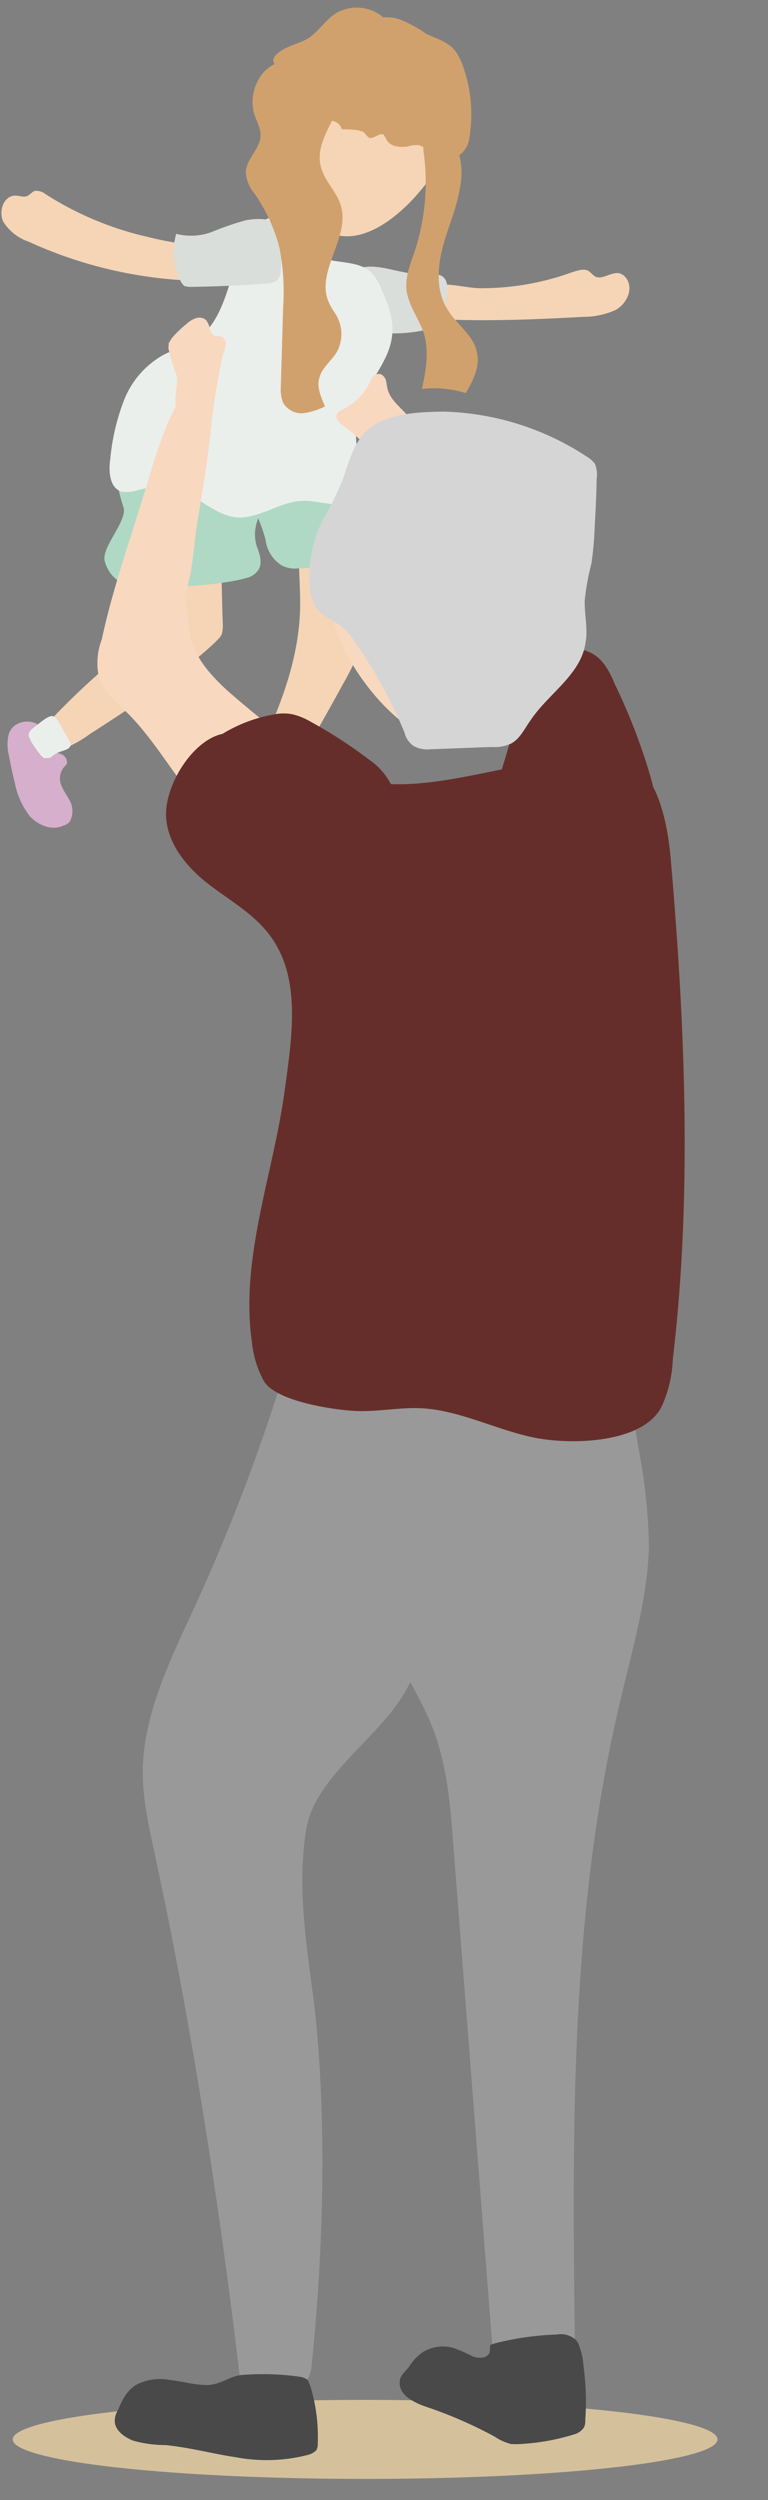 <svg xmlns="http://www.w3.org/2000/svg" xmlns:xlink="http://www.w3.org/1999/xlink" width="116.599" height="379.554" viewBox="0 0 116.599 379.554"><rect x="0" y="0" width="116.599" height="379.554" fill="#808080" stroke="none"/><defs><style>.a{fill:#d4c19c;}.b{fill-rule:evenodd;fill:url(#a);}.c{fill:#f5d5b5;}.d{fill:#dadeda;}.e{fill:#d5afcb;}.f{fill:#afd9c4;}.g{fill:#ebefeb;}.h{fill:#662e2a;}.i{fill:#f9d8c0;}.j{fill:#999;}.k{fill:#494949;}.l{fill:#d5d5d5;}.m{fill:#d1a16d;}</style><linearGradient id="a" y1="0.499" x2="1" y2="0.499" gradientUnits="objectBoundingBox"><stop offset="0" stop-color="#ccc"/><stop offset="1" stop-color="#ccc"/></linearGradient></defs><g transform="translate(-930.067 -1846.645)"><ellipse class="a" cx="53.5" cy="6" rx="53.5" ry="6" transform="translate(932 2211)"/><path class="b" d="M20.979,11.189h3.7l.1-.1h6.594l.1-.1h0l-.1.1H24.775l-.1.1h-3.7Zm-.1,0h-3.2l-.4-.1h-3.5l-.4-.1h-1.6l-.4-.1h-1.2l-.4-.1h-.7l-.4-.1h-.4l-.3-.1h-.7l-.4-.1h-.3l-.3-.1h-.3l-.3-.1h-.4l-.3-.1h-.2l-.3-.1h0l-.3-.1h-.3l-.3-.1h0l-.2-.1H3.1l-.2-.1h0l-.2-.1H2.4l-.2-.1h0l-.2-.1H2l-.2-.1h0l-.2-.1h0l-.2-.1h0l-.2-.1h0l-.2-.1H1l-.1-.1h0l-.2-.1-.1-.1-.2-.1-.1-.1-.1-.1-.1-.1.1.1.1.1.1.1.2.1.1.1.2.1h0l.1.1H1l.2.1h0l.2.1h0l.2.1h0l.2.1h0l.2.1H2l.2.1h0l.2.1h.3l.2.1h0l.2.1h.3l.2.1h0l.3.1h.3l.3.1h0l.3.1h.2l.3.1h.4l.3.1h.3l.3.1h.3l.4.1h.7l.3.1h.4l.4.1h.7l.4.1h1.2l.4.1h1.6l.4.1h3.5l.4.1h3.2Zm10.99-.2Zm0,0h5.295v-.1h8.99l.1.1h0l-.1-.1h-8.99v.1H31.869Zm14.486,0h6.193l.1.1h0l-.1-.1H46.355Zm9.391.1Zm0,0h3.1l.5-.1h7.59l.4-.1h5.4l.5-.1h4.895l.5-.1h0l-.5.1H73.23l-.5.1h-5.4l-.4.1h-7.59l-.5.1h-3.1ZM0,7.594v-.3H0l.1-.2h0v-.3h0v-.2H.2v-.2l.1-.2h0v-.2l.1-.1V5.7l.1-.2H.6l.1-.2h0l.1-.2.1-.1v-.1h0l.2-.1.1-.2h0c.2-.2.3-.4.5-.5V4h.1l.1-.1.2-.2h0l.2-.1V3.5h.1l.1-.1.2-.2h.1L3,3.1l.2-.2h.1l.2-.1.2-.2h0a3.083,3.083,0,0,0,.8-.4h0l.2-.1h0l.3-.1.1-.1h.2V1.8l.2-.1h.1l.2-.1h.1l.2-.1.3-.1h.1l.2-.1h.1l.1-.1h.1l.2-.1h.3l.1-.1h.2l.3-.1h.1l.2-.1h.1l.2-.1h.3l.1-.1h.3l.1-.1h.4l.2-.1h.3l.1-.1h.6l.1-.1h.5l.2-.1h.2c.4,0,.8-.1,1.2-.1h0c-.4,0-.8.1-1.2.1h-.2l-.2.1h-.5l-.1.1h-.6l-.1.1h-.3l-.2.1h-.4l-.1.1h-.3l-.1.1h-.3l-.2.1h-.1l-.2.1h-.1l-.3.1h-.2l-.1.1h-.3l-.2.1h-.1l-.1.1h-.1l-.2.1h-.1l-.3.1-.2.1h-.1l-.2.1h-.1l-.2.1v.1h-.2l-.1.1-.3.1h0l-.2.1h0a3.083,3.083,0,0,1-.8.4h0l-.2.2-.2.1H3.2L3,3.1l-.2.1H2.7l-.2.2-.1.1H2.3v.1l-.2.1h0l-.2.2L1.8,4H1.7v.1c-.2.1-.3.3-.5.5h0l-.1.2-.2.1h0v.1l-.1.1-.1.2h0l-.1.2H.5l-.1.2v.2l-.1.1v.2h0l-.1.2v.2H.1v.2h0v.3h0l-.1.2H0ZM13.984,0Zm.6,0c4.7.3,9.092,2.4,13.889,2.5C23.676,2.4,19.281.3,14.584,0ZM28.473,2.5ZM105.1,3.9h0v0Zm0-.1h0V3.7h0V3.6H105V3.5h0V3.4h0V3.3h0V3.2h0V3.1h0v.1h0v.1h0v.1h0v.1h0v.1h.1v.1h0v.1Zm-.1-.7c-.1,0-.1,0-.1-.1C104.9,3.1,104.9,3.1,105,3.1Zm-.6-.8Z" transform="matrix(0.998, -0.07, 0.07, 0.998, 941.044, 2215.037)"/><path class="c" d="M20.26,18a44.189,44.189,0,0,1-3.4,6c-3.7,5.794-7.494,11.389-11.49,16.984a1.949,1.949,0,0,1-.9.9,1.815,1.815,0,0,1-1.2-.3c-.9-.4-1.7-.7-2.6-1.1l-.6-.4a1.678,1.678,0,0,1,.3-1.5C5.273,30.385,10.27,21.693,11.168,12.1c.2-2.2.2-4.5.3-6.793,0-1.6.2-3.5,1.6-4.5a4.83,4.83,0,0,1,2.9-.7c1.3,0,5.094-.5,6.094.6.8,1,.3,4,.3,5.2A33.133,33.133,0,0,1,20.26,18Z" transform="matrix(0.998, -0.07, 0.07, 0.998, 963.636, 1927.721)"/><path class="c" d="M22.842.237c.9-.2,2-.5,2.6.2l.6.6c1,.9,2.6-.5,3.895-.1a2.109,2.109,0,0,1,1.2,1.4c.5,1.6-.7,3.4-2.2,4.1a11.909,11.909,0,0,1-5,.7c-6.793-.1-13.586-.3-20.279-1-1.4-.1-3-.5-3.5-1.8a2.742,2.742,0,0,1,2.1-3.6c2.1-.1,4.6.9,6.795,1A40.362,40.362,0,0,0,22.842.237Z" transform="matrix(0.998, -0.07, 0.07, 0.998, 994.212, 1889.304)"/><path class="d" d="M8.855,1.183a13.183,13.183,0,0,0,3.895.6,3.286,3.286,0,0,1,1.9.4c1,.7.8,2.3.4,3.6a26.741,26.741,0,0,1-1,2.5,4.571,4.571,0,0,1-1.1,1.6,2.768,2.768,0,0,1-1.3.3,22.7,22.7,0,0,1-7.793-.2,3.958,3.958,0,0,1-1.9-.7,4.245,4.245,0,0,1-1.5-2.5c-.5-1.7-1-5.095.8-6.193C3.459-.816,6.758.683,8.855,1.183Z" transform="matrix(0.998, -0.07, 0.07, 0.998, 982.362, 1887.384)"/><path class="c" d="M6.879.615a2.256,2.256,0,0,0-1.6-.6c-.4.1-.7.5-1.2.7-.6.2-1.2-.2-1.9-.2-1.7,0-2.6,2.2-2,3.8a7.27,7.27,0,0,0,3.6,3.3A65.673,65.673,0,0,0,32.457,15.6l.7-.1.5-.8c.3-1,.5-3-.2-3.9-.7-.7-2.3-.6-3.3-.7a46.452,46.452,0,0,1-8.189-1.9A48.765,48.765,0,0,1,6.879.615Z" transform="matrix(0.998, -0.07, 0.07, 0.998, 930.068, 1875.985)"/><path class="e" d="M8.99,12.83c-.3-.9-.9-1.7-1.2-2.6a2.777,2.777,0,0,1,.4-2.8l.6-.6a1.34,1.34,0,0,0-.7-1.5,3.286,3.286,0,0,0-1.9-.4l.3-.3c-.2-1.5-.5-3.1-1.7-4.1a3.228,3.228,0,0,0-2.7-.4A2.613,2.613,0,0,0,.2,2.04a7.5,7.5,0,0,0-.2,2.1c.2,1.7.4,3.3.7,4.994a12.1,12.1,0,0,0,1.9,5.2c1.2,1.5,3.193,2.5,4.992,1.8a1.9,1.9,0,0,0,1-.5A3.345,3.345,0,0,0,8.99,12.83Z" transform="matrix(0.998, -0.07, 0.07, 0.998, 930.972, 1956.416)"/><path class="c" d="M28.355,27.8a4.947,4.947,0,0,1-.2,1.2c-.2.6-.7.9-1.1,1.3-6.2,5-13.088,8.792-19.98,12.589a19.431,19.431,0,0,1-4.895,2.2h-.8l-.5-.7c-.2-.5-.4-1-.6-1.5a1.319,1.319,0,0,1-.2-1.2l.5-.7A116.931,116.931,0,0,1,12.871,31a7.911,7.911,0,0,0,2.5-2.3,7.565,7.565,0,0,0,.5-3c0-6.094-.1-12.289-.2-18.383a6.213,6.213,0,0,1,.5-3.3,4.979,4.979,0,0,1,1.5-1.4c2.2-1.5,9.193-4.5,10.992-1,1,2,.3,5.394.3,7.492-.1,2.9-.1,5.895-.2,8.792C28.656,21.21,28.457,24.507,28.355,27.8Z" transform="matrix(0.998, -0.07, 0.07, 0.998, 933.654, 1915.779)"/><path class="f" d="M1.322,12.526a5.3,5.3,0,0,0,2.2,4.1,4.4,4.4,0,0,0,2.5.6,35.32,35.32,0,0,0,9.193-.6,2.342,2.342,0,0,0,1.4-.7,2.112,2.112,0,0,0,.6-1.7c.1-3.6-1.9-6.992-2.6-10.59a4.77,4.77,0,0,0-.4-1.6,4.1,4.1,0,0,0-2.8-1.5c-2.4-.6-4.895-.9-7.094.2a7.7,7.7,0,0,0-4,5.095,3.875,3.875,0,0,0-.1,2.8A28.2,28.2,0,0,1,1.322,12.526Z" transform="matrix(0.998, -0.07, 0.07, 0.998, 968.191, 1916.16)"/><path class="f" d="M3.436,13.841c.5,2.1-3.895,5.894-3.4,7.992a5.53,5.53,0,0,0,.9,2.1,5.06,5.06,0,0,0,2.2,1.7c3.994,1,14.188,1.1,18.184.2a2.932,2.932,0,0,0,1.795-1c.8-.9.5-2.4.1-3.6-1.1-4.7,3.3-6.693,3.3-11.489,0-1.5-4.4-5.994-5.295-7.094a3.555,3.555,0,0,0-1.8-1.4,12.443,12.443,0,0,0-13.287,1.6C2.139,6.048,2.338,9.344,3.436,13.841Z" transform="matrix(0.998, -0.07, 0.07, 0.998, 944.417, 1910.097)"/><path class="g" d="M35.182,6.9c2.2.7,4.793.7,6.391,2.3a7.631,7.631,0,0,1,1.6,3.1c.8,2.2,1.5,4.6,1,6.895-.6,3.3-3.2,5.794-4.795,8.691a14.165,14.165,0,0,0-1.7,7.793c.1,1.4.4,2.8.4,4.2a4.919,4.919,0,0,1-1.7,3.6c-2.1,1.4-4.9-.2-7.393-.3-3.5-.2-6.795,2.3-10.291,1.8-2.8-.5-4.8-2.8-7.293-4.1a10.56,10.56,0,0,0-7.193-1.1,5.7,5.7,0,0,1-2.6.1c-1.8-.7-1.8-3.2-1.4-5a33.24,33.24,0,0,1,2.7-8.791,13.489,13.489,0,0,1,6.295-6.4c1.7-.8,3.7-1.1,5.395-2.1,3.3-1.9,4.7-5.9,6.094-9.392.9-2.2,3.6-8.491,6.795-8.191,1.6.2,1.9,2.4,2.9,3.6A10.133,10.133,0,0,0,35.182,6.9Z" transform="matrix(0.998, -0.07, 0.07, 0.998, 944.153, 1881.615)"/><path class="h" d="M18.529,5.895c-.6-1.8-1.4-3.7-3-4.795S11.936,0,10.039,0a3.826,3.826,0,0,0-2.8.7,3.655,3.655,0,0,0-1.1,1.8c-1.9,5.2-3.8,10.39-5.795,15.585a3.614,3.614,0,0,0-.2,2.5c.4.9,1.6,1.2,2.6,1.4,4.4,1,8.891,2,13.287,2.9,1.7.4,3.994.9,5.7,0,2.2-1,1.6-2.5,1.2-4.694A90.725,90.725,0,0,0,18.529,5.895Z" transform="matrix(0.998, -0.07, 0.07, 0.998, 1004.497, 1945.908)"/><path class="i" d="M.98,36.221a10.08,10.08,0,0,0-.9,5.095c.3,2.5,2.3,4.4,4,6.294,3.4,3.9,5.693,8.592,8.592,12.788a83.421,83.421,0,0,0,6.992,8.691c1.6,1.9,3.3,3.9,4.9,5.794a7.619,7.619,0,0,0,2.594,2.2c2.1.9,4.4-.1,6.295-1.3a34.419,34.419,0,0,0,4.4-3.4,9.591,9.591,0,0,0,2.3-3c1-2.9-.8-5.993-2.9-8.191-3-3.2-6.494-5.7-9.789-8.393-2.7-2.3-5.295-4.8-7.795-7.293-2.5-2.6-4.992-5.7-5.295-9.291-.2-2.6-.4-5.5.4-7.892.9-2.8,1.3-6.4,2-9.191,1.3-5.4,2.6-10.79,3.4-16.286a1.835,1.835,0,0,0-.3-1.6c-1.5-1.5-3.4-1.8-4.795-.1-2,2.6-4.3,8.492-5.395,11.488C6.775,20.435,3.277,28.229.98,36.221Z" transform="matrix(0.998, -0.07, 0.07, 0.998, 942.003, 1907.66)"/><path class="j" d="M9.861,45.263C5.564,53.155.77,61.147.07,70.039c-.3,4.3.4,8.691,1,12.887,3.7,25.776,6.094,54.248,7.293,80.124,3,.4,3.8,1.2,6.795,1.6a4.387,4.387,0,0,0,2.8-.3,4.217,4.217,0,0,0,1.4-2.8c2.994-17.082,4.992-37.463,4.193-54.747-.5-8.791-1.4-17.883.7-26.475,1.9-7.893,12.387-13.187,16.682-20.081,3.7-5.894,7.594-11.789,12.488-16.784,6.494-6.693,8.594-13.486,13.889-21.18,2.3-3.2,3.895-7.793,1.6-10.988a10.453,10.453,0,0,0-4.6-3.1A95.752,95.752,0,0,0,43.43,1.6c-3.1-.6-7.594-2-10.689-1.5-3.8.6-3.4,1.3-4.9,5.295A291.334,291.334,0,0,1,9.861,45.263Z" transform="matrix(0.998, -0.07, 0.07, 0.998, 946.762, 2045.781)"/><path class="j" d="M42.023,26.338a83.619,83.619,0,0,1,.5,14.985c-.8,7.792-3.6,15.187-5.893,22.679-9.891,31.27-11.891,64.538-13.787,97.308-4.2.2-8.291.3-12.488.5q-.3-38.814-.6-77.627c0-5.794-.1-11.687-1.7-17.283-2.1-7.192-6.7-13.486-7.793-20.979-1.2-7.792,1.9-15.586,5.094-22.879C9.652,13.449,17.646-1.735,30.633.163,41.523,1.762,41.123,18.346,42.023,26.338Z" transform="matrix(0.998, -0.07, 0.07, 0.998, 983.256, 2043.372)"/><path class="i" d="M33.861,28.967c.8-4.9,1.5-10.091.5-15.087-.9-4.895-3.594-9.789-7.99-12.187-5.895-3.3-13.687-1.5-18.582,3C2.893,9.285.592,16.078.094,22.672a26.743,26.743,0,0,0,.4,7.494c1.7,7.292,9.988,19.58,18.582,18.98C28.266,48.547,32.563,36.359,33.861,28.967Z" transform="matrix(0.998, -0.07, 0.07, 0.998, 978.441, 1911.983)"/><path class="h" d="M75.947,26.236c-.1-6.594-1.4-14.386-6.9-16.584-2.2-.9-4.592-.6-6.99-.3-4.5.6-8.893,1.2-13.387,1.8-4.7.6-9.592,1.2-14.287.7a10.269,10.269,0,0,0-3-3.9A72.107,72.107,0,0,0,22.6,1.36a9.723,9.723,0,0,0-2.3-1.1,7,7,0,0,0-2.9-.2,22.475,22.475,0,0,0-7.994,2.4C5.016,3.059.418,9.152.02,13.948c-.3,4.5,2.7,8.492,5.895,11.288s6.893,5.2,8.988,8.992c3.8,6.693,1.7,15.385.1,23.078-2.6,12.388-8.492,24.776-7.594,37.464a15.607,15.607,0,0,0,1.4,6.095c1.6,3.2,10.193,5.095,13.488,5.494,3.4.4,6.693-.1,10.092.3,5.693.7,10.988,4,16.584,5.594s16.584,2.1,19.781-3.3a19,19,0,0,0,2.2-7.094C75.646,77.287,76.348,51.312,75.947,26.236Z" transform="matrix(0.998, -0.07, 0.07, 0.998, 954.275, 1956.271)"/><path class="k" d="M28.578,1.17a2.357,2.357,0,0,1,1.1.6l.3.9a26.474,26.474,0,0,1,.5,8.893,1.609,1.609,0,0,1-.3.9,2.622,2.622,0,0,1-1.3.6,25.1,25.1,0,0,1-10.891-.4c-3.594-.8-6.99-2-10.588-2.6a18.557,18.557,0,0,1-4.8-1c-1.5-.7-2.7-1.9-2.6-3.2a3.143,3.143,0,0,1,.6-1.6c.7-1.4,1.6-3,3.2-3.7a7.773,7.773,0,0,1,5-.3c1.7.3,3.3.9,4.994,1.1,2.5.4,4-1.2,6.295-1.1A39.492,39.492,0,0,1,28.578,1.17Z" transform="matrix(0.998, -0.07, 0.07, 0.998, 947.079, 2208.335)"/><path class="k" d="M3.914,1.223a5.855,5.855,0,0,1,4.494-.3,19.974,19.974,0,0,1,2.9,1.5,3.053,3.053,0,0,0,1.6.3c.6-.1,1.1-.5,1.1-1l.1-.8.6-.2a44.349,44.349,0,0,1,9.594-.7,3.4,3.4,0,0,1,2.6.8,2.083,2.083,0,0,1,.7,1.3,8.581,8.581,0,0,1,.4,2.8,39.343,39.343,0,0,1-.3,8.393,2.016,2.016,0,0,1-.3,1.1,2.54,2.54,0,0,1-1.5.9,33.049,33.049,0,0,1-7.691.9,14.136,14.136,0,0,1-2-.1,7.974,7.974,0,0,1-2.4-1.3A65.831,65.831,0,0,0,3.615,9.514c-1.6-.7-4.2-2.1-3.5-4.4.2-.7,1-1.2,1.5-1.8A7.665,7.665,0,0,1,3.914,1.223Z" transform="matrix(0.998, -0.07, 0.07, 0.998, 990.341, 2202.753)"/><path class="c" d="M.92,15.484c1.4-4.6,3.5-9.292,7.293-12.388S17.7-1.2,21.8,1.5C25.8,4.095,27.1,9.59,25.9,14.185c-1.1,4.6-4.295,8.492-7.691,11.79-3.4,3.2-9.193,7.093-13.889,3.9C-.578,26.474-.68,20.68.92,15.484Z" transform="matrix(0.998, -0.07, 0.07, 0.998, 972.924, 1852.074)"/><path class="g" d="M5.6,2.9a7.715,7.715,0,0,1,.6,1.3l.1.4-.3.4c-.6.4-1.5.4-2.2.8L3,6.3H2.1l-.4-.4A17.645,17.645,0,0,1,.3,3.6L0,2.8c0-.7.6-1.1,1.1-1.4.6-.4,2-1.5,2.7-1.4C4.6.207,5.2,2.205,5.6,2.9Z" transform="matrix(0.998, -0.07, 0.07, 0.998, 934.221, 1955.623)"/><path class="i" d="M.9,8.329a25.706,25.706,0,0,1-.9-4l.1-.8.5-.7A16.457,16.457,0,0,1,3.1.736a3.686,3.686,0,0,1,1.4-.7,1.532,1.532,0,0,1,1.5.4,3.336,3.336,0,0,1,.5,1.4c.1.5.3,1,.8,1.1l.7.1a1.09,1.09,0,0,1,.7,1.3,4.426,4.426,0,0,1-.5,1.5,6.241,6.241,0,0,0-.4,1.3c-.4,1.7-1.5,5.6-1.7,7.293-.1.4-.2.9-.6,1.1l-.4.1c-1.1.1-3.6-.6-4.395-1.6-.4-.4-.2-1.2-.2-1.7C.5,11.427,1.2,9.128.9,8.329Z" transform="matrix(0.998, -0.07, 0.07, 0.998, 955.335, 1895.229)"/><path class="i" d="M1.262,7.707a3.181,3.181,0,0,1-1-1,.933.933,0,0,1,0-1.3l.5-.3a9.056,9.056,0,0,0,4.6-3.795c.3-.6.7-1.3,1.3-1.3.6-.1,1,.4,1.2.9.1.5.1,1.1.2,1.6.4,1.7,1.8,2.8,2.8,4.2a2.27,2.27,0,0,1,.7,2,2.784,2.784,0,0,1-1.2,1.8,5.851,5.851,0,0,1-2.7,1.4,3.1,3.1,0,0,1-3.4-1A22.726,22.726,0,0,0,1.262,7.707Z" transform="matrix(0.998, -0.07, 0.07, 0.998, 980.715, 1903.893)"/><path class="l" d="M6.092,9.411a46.486,46.486,0,0,1-3.6,6.094A19.34,19.34,0,0,0,0,24.8a6.444,6.444,0,0,0,.9,3.9c.8,1.2,2.3,1.8,3.4,2.8a11.069,11.069,0,0,1,2.2,3,71.51,71.51,0,0,1,6.293,13.788,3.436,3.436,0,0,0,1.2,2.1,4.28,4.28,0,0,0,2.5.7l9.291.3a6.047,6.047,0,0,0,3-.3c1.4-.6,2.2-2.1,3.2-3.3,2.994-3.9,8.191-6.395,9.189-11.289.5-2,.1-4.2.3-6.294a36.828,36.828,0,0,1,1.4-5.5,50.827,50.827,0,0,0,.9-5.595c.3-2.4.6-4.795.8-7.192a4.458,4.458,0,0,0-.1-2.3,4.558,4.558,0,0,0-1.2-1.2A41.419,41.419,0,0,0,22.174.119c-3.2-.2-7.291-.3-10.187,1C8.486,2.718,7.49,6.214,6.092,9.411Z" transform="matrix(0.998, -0.07, 0.07, 0.998, 975.335, 1910.572)"/><path class="d" d="M11.176.094a44,44,0,0,0-5.191,1.4,9.046,9.046,0,0,1-5.4-.1,9.936,9.936,0,0,0,.1,6.993,2.1,2.1,0,0,0,.6,1,3.56,3.56,0,0,0,1,.2c3.7.2,7.293.3,10.99.3.9,0,2,0,2.4-.8.3-.3.3-.8.4-1.2.1-1.6.9-5,.1-6.494S12.678-.105,11.176.094Z" transform="matrix(0.998, -0.07, 0.07, 0.998, 956.139, 1880.795)"/><path class="m" d="M33.977,9.893a9.284,9.284,0,0,0-1-2.3c-1-1.4-2.6-2-4.1-2.8a21.134,21.134,0,0,0-3.5-2.3,5.918,5.918,0,0,0-2.9-.7A6.209,6.209,0,0,0,15.1.8C13.6,1.7,12.5,3.2,11,4.1c-1.1.6-2.4.8-3.6,1.3-1.9.8-2.3,1.6-1.9,2.3a6.3,6.3,0,0,0-1.6,1,6.911,6.911,0,0,0-2,6.395c.3,1.1.9,2.3.7,3.5-.3,1.9-2.5,3.3-2.6,5.3a5.648,5.648,0,0,0,1.1,3.2,25.788,25.788,0,0,1,3.2,8.491,35.358,35.358,0,0,1-.1,9.191c-.4,4.1-.8,8.093-1.2,12.089a5.511,5.511,0,0,0,.2,2.2,3.294,3.294,0,0,0,2.9,1.8,10.485,10.485,0,0,0,3.4-.8c-.5-1.5-1.1-3.1-.5-4.5.5-1.4,1.9-2.3,2.8-3.5a5.658,5.658,0,0,0,.6-5.194c-.3-.8-.9-1.6-1.2-2.5-1.8-4.795,4.1-9.791,2.8-14.686-.4-1.7-1.6-3.1-2.2-4.7-1.3-3.1.4-5.694,1.8-8.092a1.822,1.822,0,0,1,1.4,1.4,19.69,19.69,0,0,1,2.4.3l.8.3c.3.2.5.8.9,1,.7.2,1.7-.8,2.2-.3l.3.6c.4,1.2,1.9,1.5,3.2,1.4a4.318,4.318,0,0,1,1.6-.1c1.1.3,1.7,1.5,2.6,2a5.326,5.326,0,0,0,2.2.3,3.261,3.261,0,0,0,1.4-.4,3.7,3.7,0,0,0,1.6-2.4A21.918,21.918,0,0,0,33.977,9.893Z" transform="matrix(0.998, -0.07, 0.07, 0.998, 965.716, 1849.071)"/><path class="m" d="M9.188,9.477c-.7,3.1-2.3,5.994-3.295,8.991s-1.4,6.494.1,9.292c1.2,2.4,3.7,4.2,4,6.793.4,2.2-.9,4.3-2.1,6.094a16.4,16.4,0,0,0-6.6-1.1c.8-2.7,1.5-5.6.9-8.292-.6-2.4-2.1-4.5-2.2-7,0-2,.9-3.795,1.7-5.693a33.617,33.617,0,0,0,2.4-14.386,5.649,5.649,0,0,1,.5-3.1c1.4-2.4,3.5-.3,4.2,1.3A10.809,10.809,0,0,1,9.188,9.477Z" transform="matrix(0.998, -0.07, 0.07, 0.998, 990.066, 1866.312)"/></g></svg>